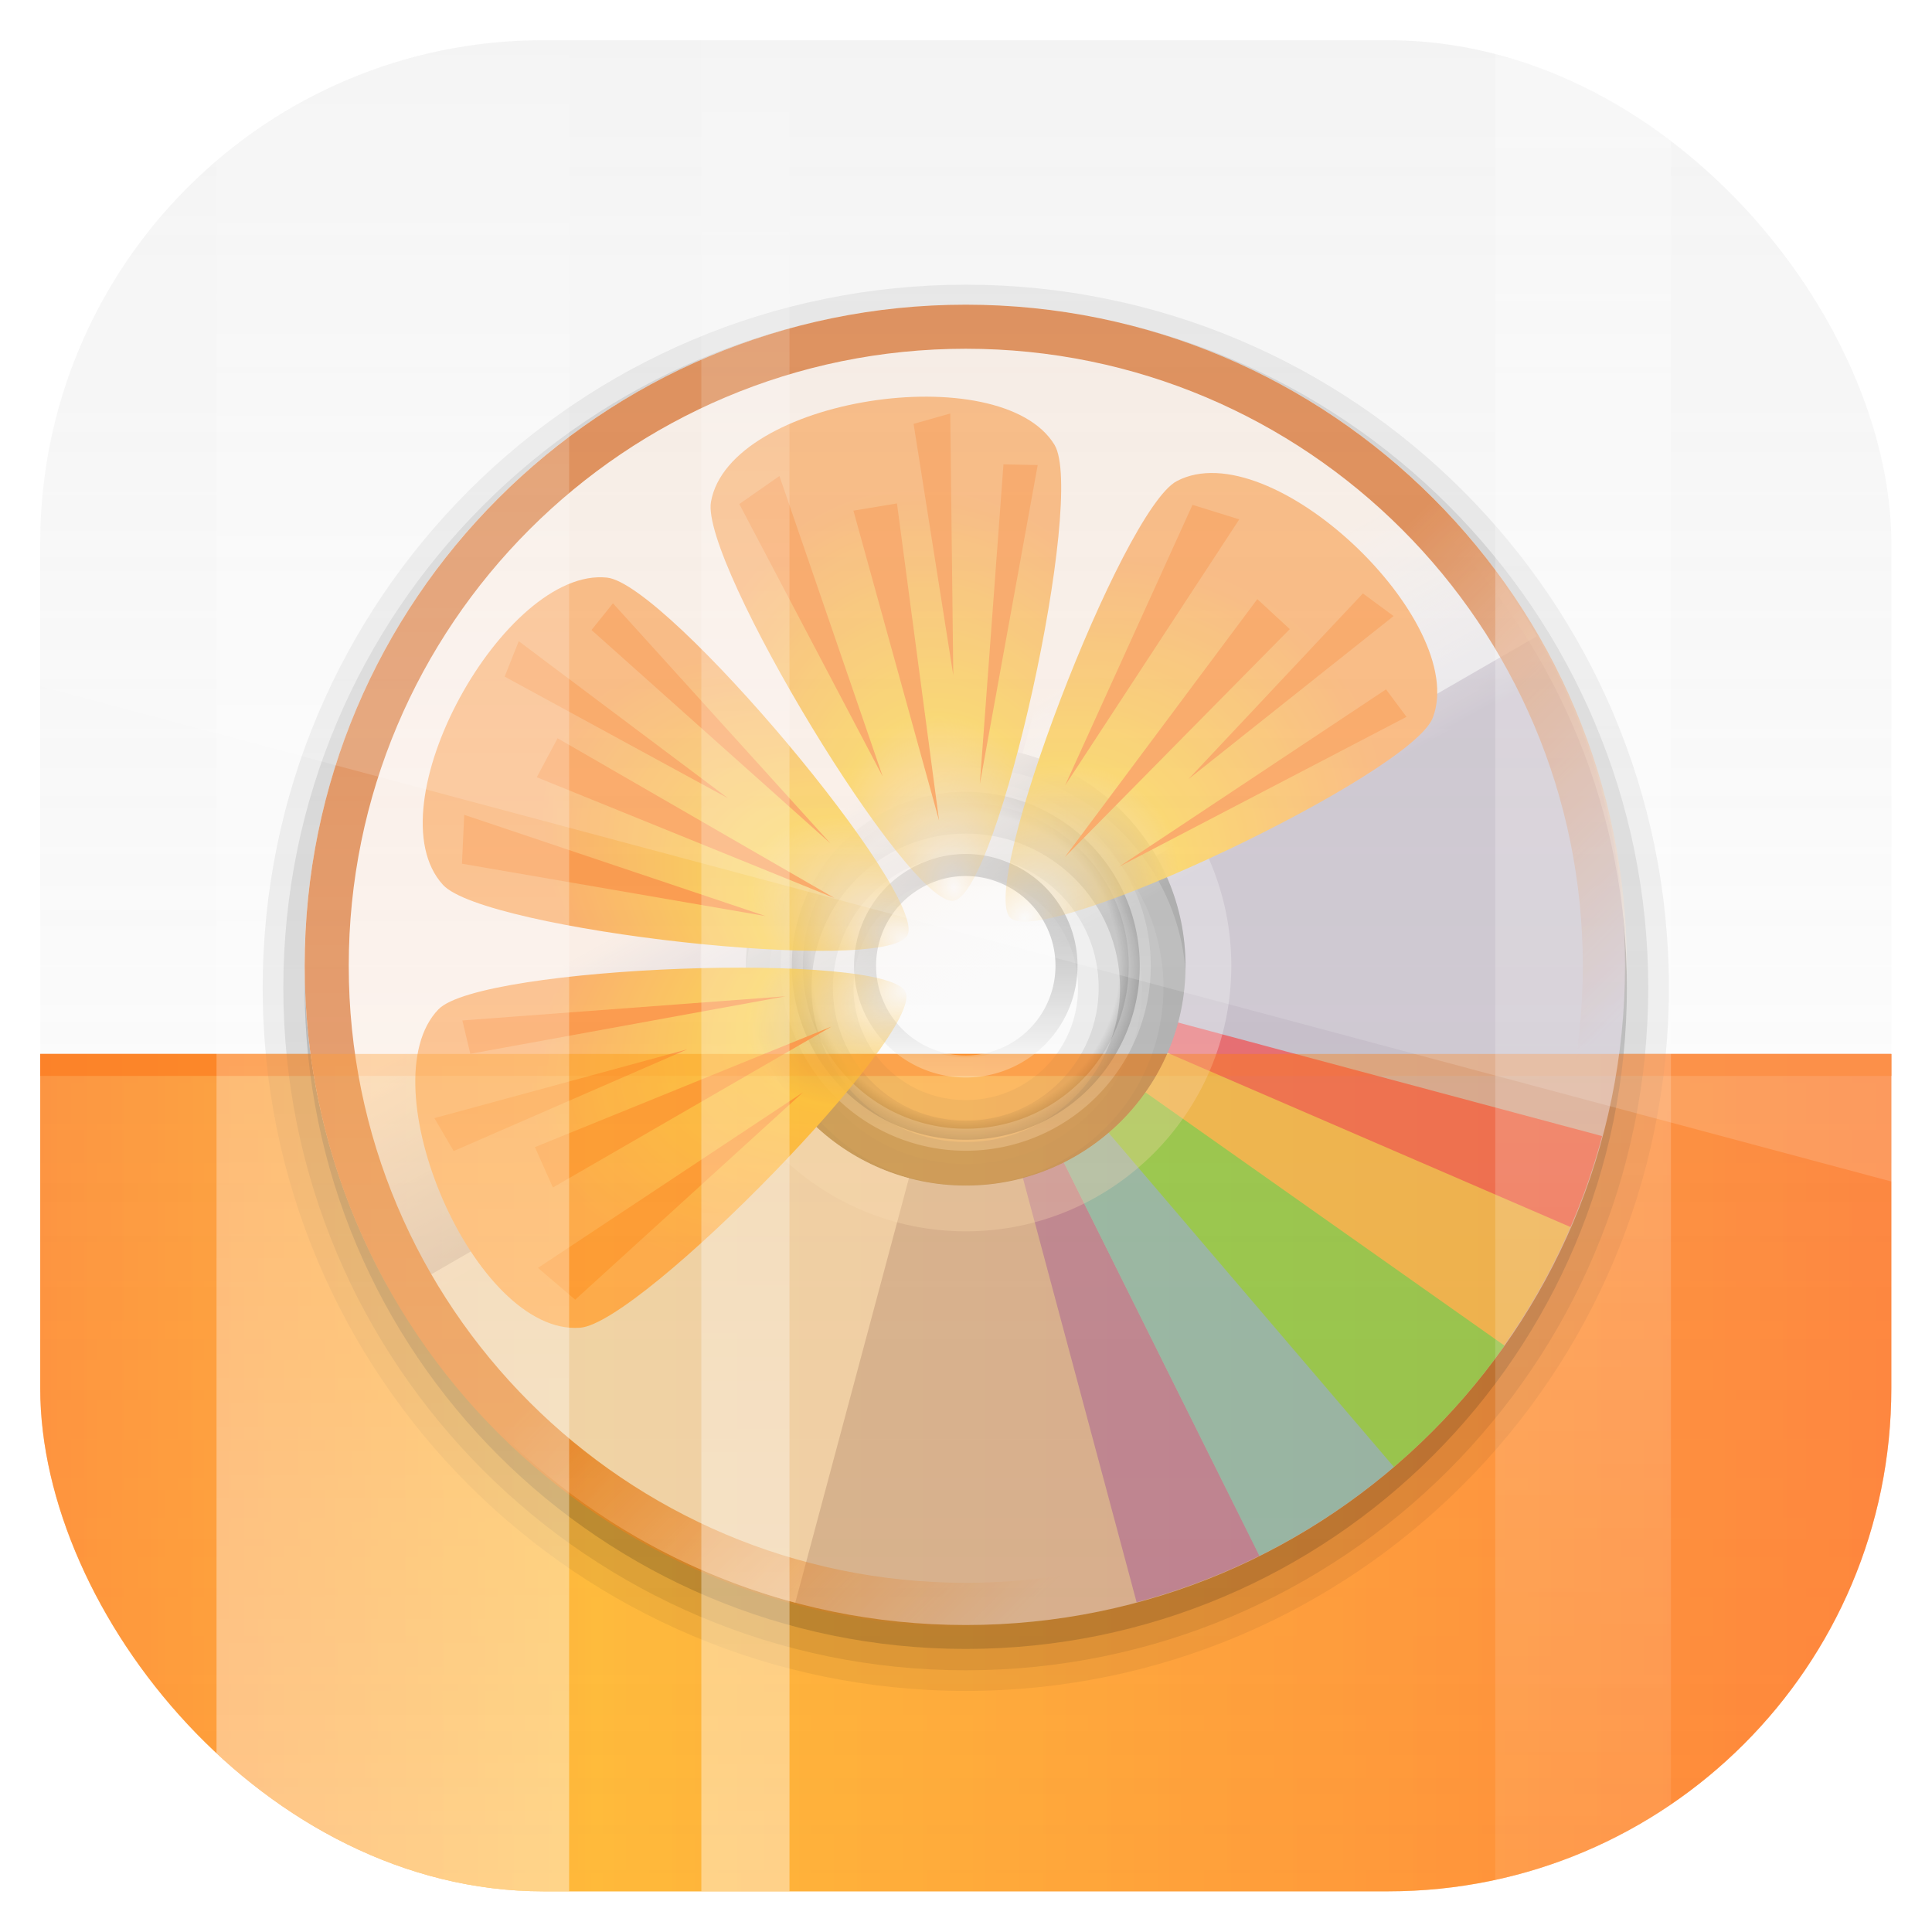 <?xml version="1.0" encoding="UTF-8" standalone="no"?>
<!-- Created with Inkscape (http://www.inkscape.org/) -->

<svg
   xmlns:dc="http://purl.org/dc/elements/1.1/"
   xmlns:cc="http://creativecommons.org/ns#"
   xmlns:rdf="http://www.w3.org/1999/02/22-rdf-syntax-ns#"
   xmlns:svg="http://www.w3.org/2000/svg"
   xmlns="http://www.w3.org/2000/svg"
   xmlns:xlink="http://www.w3.org/1999/xlink"
   xmlns:sodipodi="http://sodipodi.sourceforge.net/DTD/sodipodi-0.dtd"
   xmlns:inkscape="http://www.inkscape.org/namespaces/inkscape"
   width="96"
   height="96"
   id="svg11037"
   version="1.1"
   inkscape:version="0.48.3.1 r9886"
   sodipodi:docname="sound-juicer.svg">
  <defs
     id="defs11039">
    <linearGradient
       y2="1046.1"
       x2="48"
       y1="962.622"
       x1="48"
       gradientTransform="matrix(1.15,0,0,1.15,-7.2,-150.653)"
       gradientUnits="userSpaceOnUse"
       id="linearGradient3886"
       xlink:href="#linearGradient3795"
       inkscape:collect="always" />
    <linearGradient
       id="linearGradient3795">
      <stop
         style="stop-color:#13a6fd;stop-opacity:1;"
         offset="0"
         id="stop3797" />
      <stop
         style="stop-color:#2975b6;stop-opacity:1;"
         offset="1"
         id="stop3799" />
    </linearGradient>
    <linearGradient
       y2="1046.1"
       x2="48"
       y1="962.622"
       x1="48"
       gradientTransform="matrix(1.15,0,0,1.15,-7.2,-150.653)"
       gradientUnits="userSpaceOnUse"
       id="linearGradient11642"
       xlink:href="#linearGradient3362"
       inkscape:collect="always" />
    <linearGradient
       inkscape:collect="always"
       xlink:href="#linearGradient4723"
       id="linearGradient4009"
       gradientUnits="userSpaceOnUse"
       x1="6"
       y1="71"
       x2="90"
       y2="71" />
    <linearGradient
       id="linearGradient4723">
      <stop
         id="stop4725"
         style="stop-color:#ff7200;stop-opacity:1"
         offset="0" />
      <stop
         id="stop4731"
         style="stop-color:#ffa600;stop-opacity:1"
         offset="0.3" />
      <stop
         id="stop4727"
         style="stop-color:#ff6000;stop-opacity:1"
         offset="1" />
    </linearGradient>
    <linearGradient
       inkscape:collect="always"
       xlink:href="#linearGradient3362"
       id="linearGradient4032"
       gradientUnits="userSpaceOnUse"
       x1="25.22"
       y1="61.922"
       x2="94.568"
       y2="61.922"
       gradientTransform="matrix(0,0.14,-0.168,0,58.402,39.625)" />
    <linearGradient
       id="linearGradient3362">
      <stop
         id="stop3364"
         style="stop-color:#4d4d4d;stop-opacity:1"
         offset="0" />
      <stop
         id="stop3366"
         style="stop-color:#ffffff;stop-opacity:1"
         offset="1" />
    </linearGradient>
    <radialGradient
       inkscape:collect="always"
       xlink:href="#linearGradient3342"
       id="radialGradient4027"
       gradientUnits="userSpaceOnUse"
       gradientTransform="matrix(0,0.242,-0.243,0,63.048,33.534)"
       cx="59.894"
       cy="61.922"
       fx="59.894"
       fy="61.922"
       r="33.714" />
    <linearGradient
       id="linearGradient3342">
      <stop
         id="stop3344"
         style="stop-color:#000000;stop-opacity:0"
         offset="0" />
      <stop
         id="stop3350"
         style="stop-color:#000000;stop-opacity:0"
         offset="0.85" />
      <stop
         id="stop3346"
         style="stop-color:#000000;stop-opacity:1"
         offset="1" />
    </linearGradient>
    <linearGradient
       inkscape:collect="always"
       xlink:href="#linearGradient3330"
       id="linearGradient4029"
       gradientUnits="userSpaceOnUse"
       x1="26.18"
       y1="61.922"
       x2="93.608"
       y2="61.922"
       gradientTransform="matrix(0,0.242,-0.29,0,65.966,33.534)" />
    <linearGradient
       id="linearGradient3330">
      <stop
         id="stop3332"
         style="stop-color:#ffffff;stop-opacity:0.203"
         offset="0" />
      <stop
         id="stop3334"
         style="stop-color:#ffffff;stop-opacity:0.68"
         offset="1" />
    </linearGradient>
    <clipPath
       id="clipPath4031">
      <path
         d="M 48,32 C 28.118,32 12,48.118 12,68 12,87.882 28.118,104 48,104 67.882,104 84,87.882 84,68 84,48.118 67.882,32 48,32 z m 0,24 c 6.627,0 12,5.373 12,12 0,6.627 -5.373,12 -12,12 -6.627,0 -12,-5.373 -12,-12 0,-6.627 5.373,-12 12,-12 z"
         inkscape:connector-curvature="0"
         id="path4033"
         style="fill:#bbb1bf;fill-opacity:1;stroke:none" />
    </clipPath>
    <filter
       x="-0.19"
       y="-0.171"
       width="1.381"
       height="1.341"
       color-interpolation-filters="sRGB"
       id="filter4035">
      <feGaussianBlur
         id="feGaussianBlur4037"
         stdDeviation="4.948" />
    </filter>
    <clipPath
       id="clipPath4187">
      <path
         d="m 48,102 c -19.882,0 -36,16.118 -36,36 0,19.882 16.118,36 36,36 19.882,0 36,-16.118 36,-36 0,-19.882 -16.118,-36 -36,-36 z m 0,24 c 6.627,0 12,5.373 12,12 0,6.627 -5.373,12 -12,12 -6.627,0 -12,-5.373 -12,-12 0,-6.627 5.373,-12 12,-12 z"
         inkscape:connector-curvature="0"
         id="path4189"
         style="fill:#bbb1bf;fill-opacity:1;stroke:none" />
    </clipPath>
    <filter
       x="-0.18"
       y="-0.18"
       width="1.36"
       height="1.36"
       color-interpolation-filters="sRGB"
       id="filter4195">
      <feGaussianBlur
         id="feGaussianBlur4197"
         stdDeviation="5.216" />
    </filter>
    <linearGradient
       inkscape:collect="always"
       xlink:href="#linearGradient4764"
       id="linearGradient4070"
       gradientUnits="userSpaceOnUse"
       x1="44"
       y1="40"
       x2="49"
       y2="49" />
    <linearGradient
       id="linearGradient4764">
      <stop
         id="stop4766"
         style="stop-color:#ffefe4;stop-opacity:1"
         offset="0" />
      <stop
         id="stop4768"
         style="stop-color:#ffffff;stop-opacity:0"
         offset="1" />
    </linearGradient>
    <linearGradient
       inkscape:collect="always"
       xlink:href="#linearGradient4754"
       id="linearGradient4067"
       gradientUnits="userSpaceOnUse"
       x1="48"
       y1="48"
       x2="64"
       y2="64" />
    <linearGradient
       id="linearGradient4754">
      <stop
         id="stop4756"
         style="stop-color:#d55500;stop-opacity:1"
         offset="0" />
      <stop
         id="stop4758"
         style="stop-color:#d55500;stop-opacity:0"
         offset="1" />
    </linearGradient>
    <radialGradient
       cx="48.015"
       cy="40.513"
       r="8"
       fx="48.015"
       fy="40.513"
       id="radialGradient4853"
       xlink:href="#linearGradient4857"
       gradientUnits="userSpaceOnUse"
       gradientTransform="matrix(1.62,-0.033,0.047,2.285,-31.596,-46.622)" />
    <linearGradient
       id="linearGradient4857">
      <stop
         id="stop4859"
         style="stop-color:#ffad14;stop-opacity:0"
         offset="0" />
      <stop
         id="stop4861"
         style="stop-color:#ffc92c;stop-opacity:1"
         offset="0.428" />
      <stop
         id="stop4863"
         style="stop-color:#ff9c45;stop-opacity:1"
         offset="1" />
    </linearGradient>
    <radialGradient
       cx="48.332"
       cy="40.609"
       r="8"
       fx="48.332"
       fy="40.609"
       id="radialGradient4823"
       xlink:href="#linearGradient4857"
       gradientUnits="userSpaceOnUse"
       gradientTransform="matrix(1.794,0.091,-0.116,2.282,-33.536,-52.485)" />
    <linearGradient
       id="linearGradient4198">
      <stop
         id="stop4200"
         style="stop-color:#ffad14;stop-opacity:0"
         offset="0" />
      <stop
         id="stop4202"
         style="stop-color:#ffc92c;stop-opacity:1"
         offset="0.428" />
      <stop
         id="stop4204"
         style="stop-color:#ff9c45;stop-opacity:1"
         offset="1" />
    </linearGradient>
    <radialGradient
       cx="47.715"
       cy="40.88"
       r="8"
       fx="47.715"
       fy="40.88"
       id="radialGradient4837"
       xlink:href="#linearGradient4857"
       gradientUnits="userSpaceOnUse"
       gradientTransform="matrix(1.378,0.065,-0.108,2.283,-13.623,-51.242)" />
    <linearGradient
       id="linearGradient4207">
      <stop
         id="stop4209"
         style="stop-color:#ffad14;stop-opacity:0"
         offset="0" />
      <stop
         id="stop4211"
         style="stop-color:#ffc92c;stop-opacity:1"
         offset="0.428" />
      <stop
         id="stop4213"
         style="stop-color:#ff9c45;stop-opacity:1"
         offset="1" />
    </linearGradient>
    <radialGradient
       cx="48.135"
       cy="40.928"
       r="8"
       fx="48.135"
       fy="40.928"
       id="radialGradient4851"
       xlink:href="#linearGradient4857"
       gradientUnits="userSpaceOnUse"
       gradientTransform="matrix(1.391,-0.01,0.016,2.285,-19.507,-47.747)" />
    <linearGradient
       id="linearGradient4216">
      <stop
         id="stop4218"
         style="stop-color:#ffad14;stop-opacity:0"
         offset="0" />
      <stop
         id="stop4220"
         style="stop-color:#ffc92c;stop-opacity:1"
         offset="0.428" />
      <stop
         id="stop4222"
         style="stop-color:#ff9c45;stop-opacity:1"
         offset="1" />
    </linearGradient>
    <linearGradient
       inkscape:collect="always"
       xlink:href="#linearGradient3700"
       id="linearGradient4086"
       gradientUnits="userSpaceOnUse"
       x1="48"
       y1="90"
       x2="48"
       y2="5.988" />
    <linearGradient
       id="linearGradient3700">
      <stop
         id="stop3702"
         style="stop-color:#ffffff;stop-opacity:0.157"
         offset="0" />
      <stop
         id="stop3704"
         style="stop-color:#d7d7d7;stop-opacity:0.341"
         offset="1" />
    </linearGradient>
    <linearGradient
       inkscape:collect="always"
       xlink:href="#linearGradient4723"
       id="linearGradient4083"
       gradientUnits="userSpaceOnUse"
       x1="6"
       y1="71"
       x2="90"
       y2="71" />
    <linearGradient
       id="linearGradient4229">
      <stop
         id="stop4231"
         style="stop-color:#ff7200;stop-opacity:1"
         offset="0" />
      <stop
         id="stop4233"
         style="stop-color:#ffa600;stop-opacity:1"
         offset="0.3" />
      <stop
         id="stop4235"
         style="stop-color:#ff6000;stop-opacity:1"
         offset="1" />
    </linearGradient>
    <linearGradient
       inkscape:collect="always"
       xlink:href="#linearGradient4702"
       id="linearGradient4080"
       gradientUnits="userSpaceOnUse"
       gradientTransform="translate(-2,-96)"
       x1="24"
       y1="8"
       x2="24"
       y2="119.338" />
    <linearGradient
       id="linearGradient4702">
      <stop
         id="stop4704"
         style="stop-color:#ffffff;stop-opacity:1"
         offset="0" />
      <stop
         id="stop4706"
         style="stop-color:#ffffff;stop-opacity:0"
         offset="1" />
    </linearGradient>
    <linearGradient
       inkscape:collect="always"
       xlink:href="#linearGradient4702"
       id="linearGradient4077"
       gradientUnits="userSpaceOnUse"
       gradientTransform="matrix(0.25,0,0,1,32,-96)"
       x1="24"
       y1="8"
       x2="24"
       y2="118.75" />
    <linearGradient
       id="linearGradient4242">
      <stop
         id="stop4244"
         style="stop-color:#ffffff;stop-opacity:1"
         offset="0" />
      <stop
         id="stop4246"
         style="stop-color:#ffffff;stop-opacity:0"
         offset="1" />
    </linearGradient>
    <linearGradient
       inkscape:collect="always"
       xlink:href="#linearGradient4702"
       id="linearGradient4073"
       gradientUnits="userSpaceOnUse"
       gradientTransform="matrix(0.498,0,0,1,64.058,0)"
       x1="24"
       y1="8"
       x2="24"
       y2="119.338" />
    <linearGradient
       id="linearGradient4249">
      <stop
         id="stop4251"
         style="stop-color:#ffffff;stop-opacity:1"
         offset="0" />
      <stop
         id="stop4253"
         style="stop-color:#ffffff;stop-opacity:0"
         offset="1" />
    </linearGradient>
    <linearGradient
       y2="119.338"
       x2="24"
       y1="8"
       x1="24"
       gradientTransform="matrix(0.498,0,0,1,64.058,0)"
       gradientUnits="userSpaceOnUse"
       id="linearGradient4314"
       xlink:href="#linearGradient4702"
       inkscape:collect="always" />
    <radialGradient
       inkscape:collect="always"
       xlink:href="#linearGradient4857"
       id="radialGradient3461"
       gradientUnits="userSpaceOnUse"
       gradientTransform="matrix(1.62,-0.033,0.047,2.285,-31.596,-46.622)"
       cx="48.015"
       cy="40.513"
       fx="48.015"
       fy="40.513"
       r="8" />
    <radialGradient
       inkscape:collect="always"
       xlink:href="#linearGradient4857"
       id="radialGradient3463"
       gradientUnits="userSpaceOnUse"
       gradientTransform="matrix(1.794,0.091,-0.116,2.282,-33.536,-52.485)"
       cx="48.332"
       cy="40.609"
       fx="48.332"
       fy="40.609"
       r="8" />
    <radialGradient
       inkscape:collect="always"
       xlink:href="#linearGradient4857"
       id="radialGradient3465"
       gradientUnits="userSpaceOnUse"
       gradientTransform="matrix(1.378,0.065,-0.108,2.283,-13.623,-51.242)"
       cx="47.715"
       cy="40.88"
       fx="47.715"
       fy="40.88"
       r="8" />
    <radialGradient
       inkscape:collect="always"
       xlink:href="#linearGradient4857"
       id="radialGradient3467"
       gradientUnits="userSpaceOnUse"
       gradientTransform="matrix(1.391,-0.01,0.016,2.285,-19.507,-47.747)"
       cx="48.135"
       cy="40.928"
       fx="48.135"
       fy="40.928"
       r="8" />
    <clipPath
       clipPathUnits="userSpaceOnUse"
       id="clipPath4237">
      <rect
         x="6"
         y="6"
         width="84"
         height="84"
         style="fill:url(#linearGradient4241);fill-opacity:1"
         id="rect4239"
         rx="22.826"
         ry="22.826" />
    </clipPath>
    <linearGradient
       inkscape:collect="always"
       xlink:href="#linearGradient3362"
       id="linearGradient4241"
       gradientUnits="userSpaceOnUse"
       gradientTransform="matrix(1.05,0,0,1.05,-2.4,-1006.579)"
       x1="48"
       y1="962.622"
       x2="48"
       y2="1046.1" />
    <clipPath
       clipPathUnits="userSpaceOnUse"
       id="clipPath3009">
      <path
         id="path3011"
         d="m -2,956.362 -96,0 0,33.562 96,25.687 0,-59.25 z"
         style="opacity:0.15;fill:#ffffff;fill-opacity:1;stroke:none"
         inkscape:connector-curvature="0" />
    </clipPath>
  </defs>
  <sodipodi:namedview
     id="base"
     pagecolor="#ffffff"
     bordercolor="#666666"
     borderopacity="1.0"
     inkscape:pageopacity="0.0"
     inkscape:pageshadow="2"
     inkscape:zoom="3.959798"
     inkscape:cx="33.538031"
     inkscape:cy="59.964634"
     inkscape:document-units="px"
     inkscape:current-layer="layer1"
     showgrid="false"
     inkscape:window-width="1280"
     inkscape:window-height="750"
     inkscape:window-x="0"
     inkscape:window-y="22"
     inkscape:window-maximized="1"
     showguides="true"
     inkscape:guide-bbox="true">
    <sodipodi:guide
       orientation="0,1"
       position="-24.749,0"
       id="guide11064" />
    <sodipodi:guide
       orientation="0,1"
       position="-23.234,96"
       id="guide11066" />
    <sodipodi:guide
       orientation="1,0"
       position="0,54.801"
       id="guide11068" />
    <sodipodi:guide
       orientation="1,0"
       position="96,51.013"
       id="guide11070" />
    <sodipodi:guide
       orientation="0,1"
       position="-18.94,48"
       id="guide11072" />
    <sodipodi:guide
       orientation="1,0"
       position="48,79.297"
       id="guide11074" />
    <sodipodi:guide
       orientation="1,0"
       position="2,75.509"
       id="guide11076" />
    <sodipodi:guide
       orientation="0,1"
       position="-77.277,2"
       id="guide11078" />
    <sodipodi:guide
       orientation="1,0"
       position="94,77.782"
       id="guide11080" />
    <sodipodi:guide
       orientation="0,1"
       position="-65.912,94"
       id="guide11082" />
  </sodipodi:namedview>
  <g
     inkscape:label="Layer 1"
     inkscape:groupmode="layer"
     id="layer1"
     transform="translate(0,-956.362)">
    <g
       transform="matrix(1.095,0,0,1.095,-4.571,951.791)"
       style="display:inline"
       id="g4088"
       clip-path="url(#clipPath4237)">
      <path
         d="m 6,52 0,32 c 0,3.324 2.676,6 6,6 l 72,0 c 3.324,0 6,-2.676 6,-6 L 90,52 6,52 z"
         inkscape:connector-curvature="0"
         id="rect4715"
         style="opacity:0.8;color:#000000;fill:url(#linearGradient4009);fill-opacity:1;fill-rule:nonzero;stroke:none;stroke-width:1;marker:none;visibility:visible;display:inline;overflow:visible;enable-background:accumulate" />
      <rect
         width="84"
         height="1"
         x="6"
         y="52"
         id="rect4743"
         style="opacity:0.8;color:#000000;fill:#ff6600;fill-opacity:1;fill-rule:nonzero;stroke:none;stroke-width:1;marker:none;visibility:visible;display:inline;overflow:visible;enable-background:accumulate" />
      <path
         d="M 48,17.094 C 30.388,17.094 16.094,31.388 16.094,49 16.094,66.612 30.388,80.906 48,80.906 65.612,80.906 79.906,66.612 79.906,49 79.906,31.388 65.612,17.094 48,17.094 z m 0,26.812 c 2.825,0 5.094,2.269 5.094,5.094 0,2.825 -2.269,5.094 -5.094,5.094 -2.825,0 -5.094,-2.269 -5.094,-5.094 0,-2.825 2.269,-5.094 5.094,-5.094 z"
         id="path4686"
         style="opacity:0.1;color:#000000;fill:#000000;fill-opacity:1;fill-rule:nonzero;stroke:none;stroke-width:1;marker:none;visibility:visible;display:inline;overflow:visible;enable-background:accumulate"
         inkscape:connector-curvature="0" />
      <path
         d="M 48,18.031 C 30.902,18.031 17.031,31.902 17.031,49 17.031,66.098 30.902,79.969 48,79.969 65.098,79.969 78.969,66.098 78.969,49 78.969,31.902 65.098,18.031 48,18.031 z m 0,24.938 c 3.337,0 6.031,2.694 6.031,6.031 0,3.337 -2.694,6.031 -6.031,6.031 -3.337,0 -6.031,-2.694 -6.031,-6.031 0,-3.337 2.694,-6.031 6.031,-6.031 z"
         id="path4682"
         style="opacity:0.15;color:#000000;fill:#000000;fill-opacity:1;fill-rule:nonzero;stroke:none;stroke-width:1;marker:none;visibility:visible;display:inline;overflow:visible;enable-background:accumulate"
         inkscape:connector-curvature="0" />
      <path
         d="M 48,19 C 31.431,19 18,32.431 18,49 18,65.569 31.431,79 48,79 64.569,79 78,65.569 78,49 78,32.431 64.569,19 48,19 z m 0,23 c 3.866,0 7,3.134 7,7 0,3.866 -3.134,7 -7,7 -3.866,0 -7,-3.134 -7,-7 0,-3.866 3.134,-7 7,-7 z"
         inkscape:connector-curvature="0"
         id="path4675"
         style="opacity:0.3;color:#000000;fill:#000000;fill-opacity:1;fill-rule:nonzero;stroke:none;stroke-width:1;marker:none;visibility:visible;display:inline;overflow:visible;enable-background:accumulate" />
      <path
         d="m 48,31 c -9.926,0 -18,8.074 -18,18 0,9.926 8.074,18 18,18 9.926,0 18,-8.074 18,-18 0,-9.926 -8.074,-18 -18,-18 z m 0,10 c 4.436,0 8,3.564 8,8 0,4.436 -3.564,8 -8,8 -4.436,0 -8,-3.564 -8,-8 0,-4.436 3.564,-8 8,-8 z"
         id="path3736"
         style="opacity:0.05;color:#000000;fill:#000000;fill-opacity:1;fill-rule:nonzero;stroke:none;stroke-width:1;marker:none;visibility:visible;display:inline;overflow:visible;enable-background:accumulate"
         inkscape:connector-curvature="0" />
      <path
         d="m 48,33 c -8.837,0 -16,7.163 -16,16 0,8.837 7.163,16 16,16 8.837,0 16,-7.163 16,-16 0,-8.837 -7.163,-16 -16,-16 z m 0,6 c 5.523,0 10,4.477 10,10 0,5.523 -4.477,10 -10,10 -5.523,0 -10,-4.477 -10,-10 0,-5.523 4.477,-10 10,-10 z"
         inkscape:connector-curvature="0"
         id="path3725"
         style="opacity:0.3;color:#000000;fill:#000000;fill-opacity:1;fill-rule:nonzero;stroke:none;stroke-width:1;marker:none;visibility:visible;display:inline;overflow:visible;enable-background:accumulate" />
      <path
         d="m 48,31.969 c -9.398,0 -17.031,7.634 -17.031,17.031 0,9.398 7.634,17.031 17.031,17.031 9.398,0 17.031,-7.634 17.031,-17.031 0,-9.398 -7.634,-17.031 -17.031,-17.031 z m 0,8.062 c 4.962,0 8.969,4.007 8.969,8.969 0,4.962 -4.007,8.969 -8.969,8.969 -4.962,0 -8.969,-4.007 -8.969,-8.969 0,-4.962 4.007,-8.969 8.969,-8.969 z"
         id="path3732"
         style="opacity:0.1;color:#000000;fill:#000000;fill-opacity:1;fill-rule:nonzero;stroke:none;stroke-width:1;marker:none;visibility:visible;display:inline;overflow:visible;enable-background:accumulate"
         inkscape:connector-curvature="0" />
      <path
         d="m 48,18.085 c -16.522,0 -29.915,13.394 -29.915,29.915 0,16.522 13.394,29.915 29.915,29.915 16.522,0 29.915,-13.394 29.915,-29.915 C 77.915,31.478 64.522,18.085 48,18.085 z m 0,19.944 c 5.507,0 9.972,4.465 9.972,9.972 0,5.507 -4.465,9.972 -9.972,9.972 -5.507,0 -9.972,-4.465 -9.972,-9.972 0,-5.507 4.465,-9.972 9.972,-9.972 z"
         inkscape:connector-curvature="0"
         id="path3978"
         style="fill:#bbb1bf;fill-opacity:1;stroke:none;display:inline" />
      <path
         d="m 48,38.028 c -5.507,0 -9.972,4.465 -9.972,9.972 0,5.507 4.465,9.972 9.972,9.972 5.507,0 9.972,-4.465 9.972,-9.972 0,-5.507 -4.465,-9.972 -9.972,-9.972 z m 0,5.817 c 2.295,0 4.155,1.86 4.155,4.155 0,2.295 -1.86,4.155 -4.155,4.155 -2.295,0 -4.155,-1.86 -4.155,-4.155 0,-2.295 1.86,-4.155 4.155,-4.155 z"
         inkscape:connector-curvature="0"
         id="path3992"
         style="opacity:0.3;fill:#ffffff;fill-opacity:1;stroke:none;display:inline" />
      <path
         d="m 48,52.57 a 4.57,4.57 0 1 1 0,-9.141 4.57,4.57 0 1 1 0,9.141 z"
         id="path4002"
         style="opacity:0.6;fill:none;stroke:url(#linearGradient4032);stroke-width:1;stroke-linecap:round;stroke-linejoin:miter;stroke-miterlimit:4;stroke-opacity:1;stroke-dasharray:none;stroke-dashoffset:0;display:inline"
         inkscape:connector-curvature="0" />
      <path
         d="M 48,55.894 A 7.894,7.894 0 1 1 48,40.106 7.894,7.894 0 1 1 48,55.894 z"
         id="path4010"
         style="opacity:0.5;fill:url(#radialGradient4027);fill-opacity:1;fill-rule:evenodd;stroke:url(#linearGradient4029);stroke-width:1;stroke-linecap:round;stroke-linejoin:miter;stroke-miterlimit:4;stroke-opacity:1;stroke-dasharray:none;stroke-dashoffset:0;display:inline"
         inkscape:connector-curvature="0" />
      <path
         d="M 57.312,33.219 48,68 79.188,50 C 74.414,41.731 66.535,35.69 57.312,33.219 z M 48,68 16.812,86 c 4.774,8.269 12.653,14.31 21.875,16.781 L 48,68 z"
         inkscape:connector-curvature="0"
         transform="matrix(0.831,0,0,0.831,8.113,-8.507)"
         clip-path="url(#clipPath4031)"
         id="path4018"
         style="opacity:0.8;fill:#ffffff;fill-opacity:1;stroke:none;display:inline;filter:url(#filter4035)" />
      <g
         transform="matrix(0.831,0,0,0.831,8.113,-66.676)"
         clip-path="url(#clipPath4187)"
         id="g4175"
         style="opacity:0.6;display:inline;filter:url(#filter4195)">
        <path
           d="m 60.947,57.784 a 20.708,18.814 0 0 1 -2.615,2.906 L 43.689,47.386 z"
           transform="matrix(1.506,0.869,-0.957,1.657,27.56,21.5)"
           id="path4039"
           style="fill:#7137c8;fill-opacity:1;stroke:none"
           inkscape:connector-curvature="0" />
        <path
           d="m 60.779,58.011 a 20.708,18.814 0 0 1 -3.384,3.479 L 43.689,47.386 z"
           transform="matrix(1.679,0.45,-0.495,1.848,-1.896,30.76)"
           id="path4041"
           style="fill:#00ccff;fill-opacity:1;stroke:none"
           inkscape:connector-curvature="0" />
        <path
           d="m 62.724,54.796 a 20.708,18.814 0 0 1 -2.26,3.622 L 43.689,47.386 z"
           transform="matrix(1.738,0,-6.0266211e-8,1.913,-27.951,47.328)"
           id="path4043"
           style="fill:#ffcc00;fill-opacity:1;stroke:none"
           inkscape:connector-curvature="0" />
        <path
           d="m 61.623,56.793 a 20.708,18.814 0 0 1 -1.699,2.273 L 43.689,47.386 z"
           transform="matrix(1.679,-0.45,0.495,1.848,-48.831,70.075)"
           id="path4045"
           style="fill:#ff0000;fill-opacity:1;stroke:none"
           inkscape:connector-curvature="0" />
        <path
           d="m 63.123,53.883 a 20.708,18.814 0 0 1 -2.37,4.162 L 43.689,47.386 z"
           transform="matrix(1.679,0.45,-0.495,1.848,-1.896,30.76)"
           id="path4144"
           style="fill:#00ff00;fill-opacity:1;stroke:none"
           inkscape:connector-curvature="0" />
        <path
           d="m 60.947,57.784 a 20.708,18.814 0 0 1 -2.615,2.906 L 43.689,47.386 z"
           transform="matrix(-1.506,-0.869,0.957,-1.657,68.44,254.5)"
           id="path4155"
           style="fill:#7137c8;fill-opacity:1;stroke:none"
           inkscape:connector-curvature="0" />
        <path
           d="m 60.779,58.011 a 20.708,18.814 0 0 1 -3.384,3.479 L 43.689,47.386 z"
           transform="matrix(-1.679,-0.45,0.495,-1.848,97.896,245.24)"
           id="path4157"
           style="fill:#00ccff;fill-opacity:1;stroke:none"
           inkscape:connector-curvature="0" />
        <path
           d="m 62.724,54.796 a 20.708,18.814 0 0 1 -2.26,3.622 L 43.689,47.386 z"
           transform="matrix(-1.738,0,6.0266211e-8,-1.913,123.951,228.672)"
           id="path4159"
           style="fill:#ffcc00;fill-opacity:1;stroke:none"
           inkscape:connector-curvature="0" />
        <path
           d="m 61.623,56.793 a 20.708,18.814 0 0 1 -1.699,2.273 L 43.689,47.386 z"
           transform="matrix(-1.679,0.45,-0.495,-1.848,144.831,205.925)"
           id="path4161"
           style="fill:#ff0000;fill-opacity:1;stroke:none"
           inkscape:connector-curvature="0" />
        <path
           d="m 63.123,53.883 a 20.708,18.814 0 0 1 -2.37,4.162 L 43.689,47.386 z"
           transform="matrix(-1.679,-0.45,0.495,-1.848,97.896,245.24)"
           id="path4163"
           style="fill:#00ff00;fill-opacity:1;stroke:none"
           inkscape:connector-curvature="0" />
      </g>
      <path
         d="m 48,35.951 c -6.655,0 -12.049,5.395 -12.049,12.049 0,6.655 5.395,12.049 12.049,12.049 6.655,0 12.049,-5.395 12.049,-12.049 0,-6.655 -5.395,-12.049 -12.049,-12.049 z m 0,2.077 c 5.507,0 9.972,4.465 9.972,9.972 0,5.507 -4.465,9.972 -9.972,9.972 -5.507,0 -9.972,-4.465 -9.972,-9.972 0,-5.507 4.465,-9.972 9.972,-9.972 z"
         inkscape:connector-curvature="0"
         id="path3986"
         style="opacity:0.3;fill:#ffffff;fill-opacity:1;stroke:none;display:inline" />
      <path
         d="m 48,18 c -16.569,0 -30,13.431 -30,30 0,0.169 -0.003,0.332 0,0.5 C 18.27,32.165 31.6,19 48,19 64.4,19 77.73,32.165 78,48.5 78.003,48.332 78,48.169 78,48 78,31.431 64.569,18 48,18 z"
         inkscape:connector-curvature="0"
         id="path3753"
         style="opacity:0.4;color:#000000;fill:#ffffff;fill-opacity:1;fill-rule:nonzero;stroke:none;stroke-width:1;marker:none;visibility:visible;display:inline;overflow:visible;enable-background:accumulate" />
      <path
         d="m 78,48 a 30,30 0 0 1 -60,0 30,30 0 1 1 60,0 z"
         id="path4762"
         style="color:#000000;fill:url(#linearGradient4070);fill-opacity:1;fill-rule:nonzero;stroke:none;stroke-width:1;marker:none;visibility:visible;display:inline;overflow:visible;enable-background:accumulate"
         inkscape:connector-curvature="0" />
      <path
         d="M 48,18 C 31.431,18 18,31.431 18,48 18,64.569 31.431,78 48,78 64.569,78 78,64.569 78,48 78,31.431 64.569,18 48,18 z m 0,2 C 63.464,20 76,32.536 76,48 76,63.464 63.464,76 48,76 32.536,76 20,63.464 20,48 20,32.536 32.536,20 48,20 z"
         inkscape:connector-curvature="0"
         id="path4748"
         style="color:#000000;fill:url(#linearGradient4067);fill-opacity:1;fill-rule:nonzero;stroke:none;stroke-width:1;marker:none;visibility:visible;display:inline;overflow:visible;enable-background:accumulate" />
      <g
         transform="matrix(0.986,-0.164,0.164,0.986,-7.242,8.549)"
         id="g4804">
        <path
           d="m 47.991,45 c -2.055,0 -8.836,-17.041 -7.904,-19.673 1.608,-4.54 14.054,-4.331 15.807,0 C 56.928,27.88 50.046,45 47.991,45 z"
           inkscape:connector-curvature="0"
           id="path4772"
           style="color:#000000;fill:url(#radialGradient3461);fill-opacity:1;fill-rule:nonzero;stroke:none;stroke-width:1;marker:none;visibility:visible;display:inline;overflow:visible;enable-background:accumulate" />
        <path
           d="M 45.732,38.907 41.34,25.636 43.345,24.681 45.732,38.907 z"
           inkscape:connector-curvature="0"
           id="path4783"
           style="fill:#ff821d;fill-opacity:1;stroke:none" />
        <path
           d="m 47.928,41.294 -1.528,-14.512 2.005,0 -0.477,14.512 z"
           inkscape:connector-curvature="0"
           id="path4785"
           style="fill:#ff821d;fill-opacity:1;stroke:none" />
        <path
           d="m 49.742,23.344 -0.095,11.552 1.814,-11.743 -1.719,0.191 z"
           inkscape:connector-curvature="0"
           id="path4787"
           style="fill:#ff821d;fill-opacity:1;stroke:none" />
        <path
           d="m 53.465,25.827 -3.437,14.13 4.965,-13.844 -1.528,-0.286 z"
           inkscape:connector-curvature="0"
           id="path4789"
           style="fill:#ff821d;fill-opacity:1;stroke:none" />
      </g>
      <g
         transform="matrix(0.735,0.679,-0.679,0.735,45.31,-19.829)"
         id="g4811">
        <path
           d="m 47.991,45 c -2.055,0 -8.836,-17.041 -7.904,-19.673 1.608,-4.54 14.054,-4.331 15.807,0 C 56.928,27.88 50.046,45 47.991,45 z"
           inkscape:connector-curvature="0"
           id="path4813"
           style="color:#000000;fill:url(#radialGradient3463);fill-opacity:1;fill-rule:nonzero;stroke:none;stroke-width:1;marker:none;visibility:visible;display:inline;overflow:visible;enable-background:accumulate" />
        <path
           d="M 45.732,38.907 41.34,25.636 43.345,24.681 45.732,38.907 z"
           inkscape:connector-curvature="0"
           id="path4815"
           style="fill:#ff821d;fill-opacity:1;stroke:none" />
        <path
           d="m 47.928,41.294 -1.528,-14.512 2.005,0 -0.477,14.512 z"
           inkscape:connector-curvature="0"
           id="path4817"
           style="fill:#ff821d;fill-opacity:1;stroke:none" />
        <path
           d="m 49.742,23.344 -0.095,11.552 1.814,-11.743 -1.719,0.191 z"
           inkscape:connector-curvature="0"
           id="path4819"
           style="fill:#ff821d;fill-opacity:1;stroke:none" />
        <path
           d="m 53.465,25.827 -3.437,14.13 4.965,-13.844 -1.528,-0.286 z"
           inkscape:connector-curvature="0"
           id="path4821"
           style="fill:#ff821d;fill-opacity:1;stroke:none" />
      </g>
      <g
         transform="matrix(0.471,-0.882,0.882,0.471,-16.944,67.755)"
         id="g4825">
        <path
           d="m 47.991,45 c -2.055,0 -8.836,-17.041 -7.904,-19.673 1.608,-4.54 14.054,-4.331 15.807,0 C 56.928,27.88 50.046,45 47.991,45 z"
           inkscape:connector-curvature="0"
           id="path4827"
           style="color:#000000;fill:url(#radialGradient3465);fill-opacity:1;fill-rule:nonzero;stroke:none;stroke-width:1;marker:none;visibility:visible;display:inline;overflow:visible;enable-background:accumulate" />
        <path
           d="M 45.732,38.907 41.34,25.636 43.345,24.681 45.732,38.907 z"
           inkscape:connector-curvature="0"
           id="path4829"
           style="fill:#ff821d;fill-opacity:1;stroke:none" />
        <path
           d="m 47.928,41.294 -1.528,-14.512 2.005,0 -0.477,14.512 z"
           inkscape:connector-curvature="0"
           id="path4831"
           style="fill:#ff821d;fill-opacity:1;stroke:none" />
        <path
           d="m 49.742,23.344 -0.095,11.552 1.814,-11.743 -1.719,0.191 z"
           inkscape:connector-curvature="0"
           id="path4833"
           style="fill:#ff821d;fill-opacity:1;stroke:none" />
        <path
           d="m 53.465,25.827 -3.437,14.13 4.965,-13.844 -1.528,-0.286 z"
           inkscape:connector-curvature="0"
           id="path4835"
           style="fill:#ff821d;fill-opacity:1;stroke:none" />
      </g>
      <g
         transform="matrix(-0.407,-0.914,0.914,-0.407,23.67,111.372)"
         id="g4839">
        <path
           d="m 47.991,45 c -2.055,0 -8.836,-17.041 -7.904,-19.673 1.608,-4.54 14.054,-4.331 15.807,0 C 56.928,27.88 50.046,45 47.991,45 z"
           inkscape:connector-curvature="0"
           id="path4841"
           style="color:#000000;fill:url(#radialGradient3467);fill-opacity:1;fill-rule:nonzero;stroke:none;stroke-width:1;marker:none;visibility:visible;display:inline;overflow:visible;enable-background:accumulate" />
        <path
           d="M 45.732,38.907 41.34,25.636 43.345,24.681 45.732,38.907 z"
           inkscape:connector-curvature="0"
           id="path4843"
           style="fill:#ff821d;fill-opacity:1;stroke:none" />
        <path
           d="m 47.928,41.294 -1.528,-14.512 2.005,0 -0.477,14.512 z"
           inkscape:connector-curvature="0"
           id="path4845"
           style="fill:#ff821d;fill-opacity:1;stroke:none" />
        <path
           d="m 49.742,23.344 -0.095,11.552 1.814,-11.743 -1.719,0.191 z"
           inkscape:connector-curvature="0"
           id="path4847"
           style="fill:#ff821d;fill-opacity:1;stroke:none" />
        <path
           d="m 53.465,25.827 -3.437,14.13 4.965,-13.844 -1.528,-0.286 z"
           inkscape:connector-curvature="0"
           id="path4849"
           style="fill:#ff821d;fill-opacity:1;stroke:none" />
      </g>
      <rect
         width="84"
         height="84"
         rx="6"
         ry="6"
         x="6"
         y="6"
         id="rect2419"
         style="fill:url(#linearGradient4086);fill-opacity:1;fill-rule:nonzero;stroke:none" />
      <path
         d="m 6,52 0,32 c 0,3.324 2.676,6 6,6 l 72,0 c 3.324,0 6,-2.676 6,-6 L 90,52 6,52 z"
         inkscape:connector-curvature="0"
         id="path4733"
         style="opacity:0.3;color:#000000;fill:url(#linearGradient4083);fill-opacity:1;fill-rule:nonzero;stroke:none;stroke-width:1;marker:none;visibility:visible;display:inline;overflow:visible;enable-background:accumulate" />
      <rect
         width="16"
         height="84"
         x="14"
         y="-90"
         transform="scale(1,-1)"
         id="rect4700"
         style="opacity:0.4;color:#000000;fill:url(#linearGradient4080);fill-opacity:1;fill-rule:nonzero;stroke:none;stroke-width:1;marker:none;visibility:visible;display:inline;overflow:visible;enable-background:accumulate" />
      <rect
         width="4"
         height="84"
         x="36"
         y="-90"
         transform="scale(1,-1)"
         id="rect4710"
         style="opacity:0.4;color:#000000;fill:url(#linearGradient4077);fill-opacity:1;fill-rule:nonzero;stroke:none;stroke-width:1;marker:none;visibility:visible;display:inline;overflow:visible;enable-background:accumulate" />
      <rect
         width="84"
         height="1"
         x="6"
         y="52"
         id="rect4741"
         style="opacity:0.1;color:#000000;fill:#ff7200;fill-opacity:1;fill-rule:nonzero;stroke:none;stroke-width:1;marker:none;visibility:visible;display:inline;overflow:visible;enable-background:accumulate" />
      <rect
         width="7.971"
         height="84"
         x="72.029"
         y="6"
         id="rect4873"
         style="opacity:0.3;color:#000000;fill:url(#linearGradient4314);fill-opacity:1;fill-rule:nonzero;stroke:none;stroke-width:1;marker:none;visibility:visible;display:inline;overflow:visible;enable-background:accumulate" />
    </g>
    <rect
       ry="25"
       rx="25"
       id="rect3003"
       style="opacity:0.15;fill:#ffffff;fill-opacity:1"
       height="92"
       width="92"
       y="958.362"
       x="-96"
       clip-path="url(#clipPath3009)"
       transform="translate(98,3.8281269e-7)" />
  </g>
</svg>
